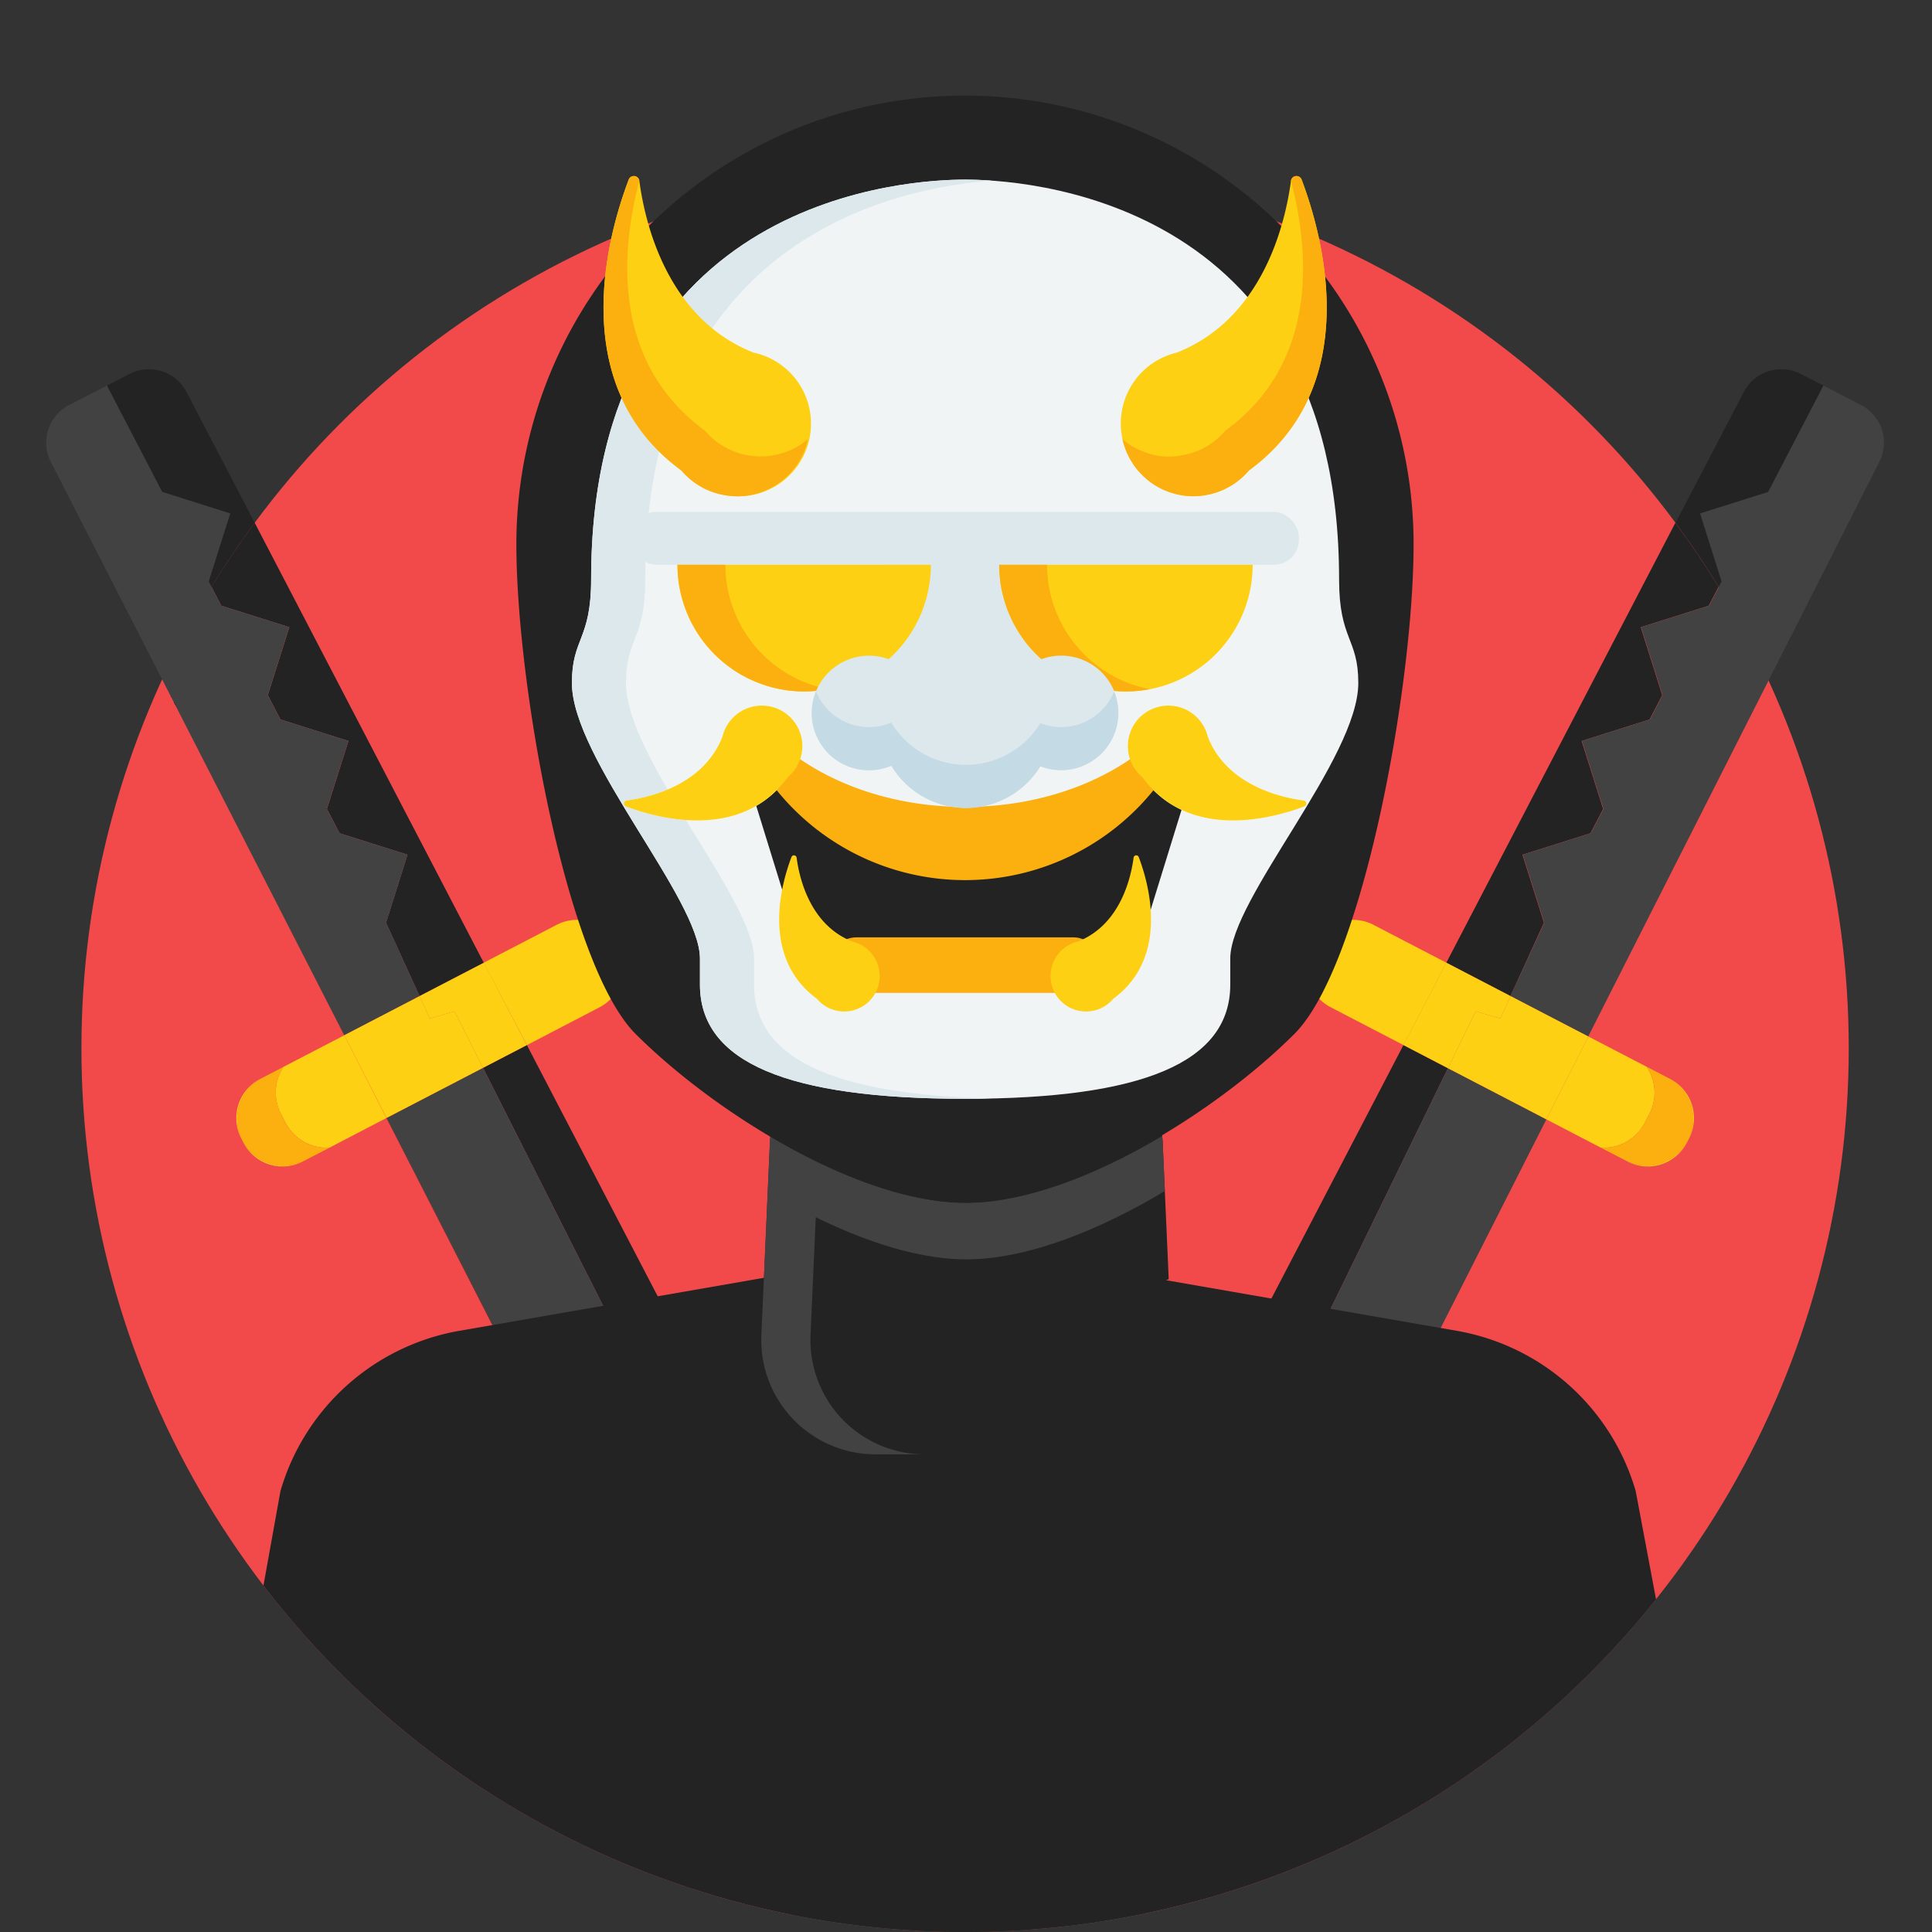 <svg xmlns="http://www.w3.org/2000/svg" viewBox="0 0 550 550"><rect x="0" y="0" width="550" height="550" fill="#333333" stroke="none"/><defs><style>.cls-1{fill:#f24a4b;}.cls-2{fill:none;}.cls-3{fill:#232323;}.cls-4{fill:#424242;}.cls-5{fill:#fdd013;}.cls-6{fill:#fbb010;}.cls-7{fill:#f1f4f5;}.cls-8{fill:#dce8ec;}.cls-9{fill:#fff;}.cls-10{fill:#c4dae5;}</style></defs><g id="circle"><circle class="cls-1" cx="274.74" cy="298.44" r="251.56"/><rect class="cls-2" x="-0.26" width="550" height="550"/></g><g id="detail"><path class="cls-3" d="M13.43,123.44a12,12,0,0,0,1,8.06l.09.18-.09-.18A12,12,0,0,1,13.43,123.44Z"/><path class="cls-3" d="M46.17,140.05l19.36,6.12-6.12,19.35.79,1.53q5.76-9.39,12.31-18.22L53.11,111.6a12.07,12.07,0,0,0-16.23-5.15l-6.45,3.32,12.8,24.62Z"/><path class="cls-3" d="M63,172.44l19.36,6.11L76.24,197.9l3.6,6.92,19.35,6.12-6.12,19.35,3.6,6.92L116,243.32l-6.11,19.35,9.54,20.9,18.29-9.5L72.51,148.83Q66,157.65,60.2,167.05Z"/><path class="cls-3" d="M261.46,549.65q3.29.17,6.58.26l6.7-12.86L150,297.52,137.51,304Z"/><polygon points="30.43 109.77 19.69 115.3 30.43 109.77 30.43 109.77"/><path d="M14.55,131.68l31.57,61.71v0Z"/><path d="M110.07,318.24l-.06,0,116.16,227,.16,0Z"/><path d="M98,294.71,46.13,193.37v0L98,294.73Z"/><path class="cls-4" d="M137.51,304l-27.44,14.25L226.33,545.33a252,252,0,0,0,35.13,4.32Z"/><path class="cls-4" d="M109.91,262.67,116,243.32l-19.35-6.11-3.6-6.92,6.12-19.35-19.35-6.12-3.6-6.92,6.12-19.35L63,172.44l-2.8-5.39-.79-1.53,6.12-19.35-19.36-6.12-2.94-5.66-12.8-24.62L19.69,115.3a12.07,12.07,0,0,0-5.23,16.2l.09.18,31.58,61.69L98,294.71l21.43-11.14Z"/><path class="cls-5" d="M75.53,306.39l5.19-2.7A13.22,13.22,0,0,0,80,317.15l1.28,2.46a13.22,13.22,0,0,0,12.53,7.1L110,318.27,98,294.73Z"/><path class="cls-5" d="M69,324.69h0a13.22,13.22,0,0,1,5.63-17.83l-.61.32a12.54,12.54,0,0,0-5.34,16.9l.64,1.23a12.52,12.52,0,0,0,16.89,5.34l.62-.32A13.23,13.23,0,0,1,69,324.69Z"/><path class="cls-5" d="M170.7,286.74A12.52,12.52,0,0,0,176,269.85l-.64-1.23a12.52,12.52,0,0,0-16.89-5.34l-20.77,10.79L150,297.52Z"/><polygon class="cls-5" points="129.4 287.92 137.5 303.99 149.96 297.52 137.74 274.07 119.45 283.57 122.35 289.93 129.4 287.92"/><polygon class="cls-5" points="97.97 294.73 110.02 318.27 110.07 318.24 98.02 294.71 97.97 294.73"/><polygon class="cls-5" points="129.4 287.92 122.35 289.93 119.45 283.57 98.02 294.71 110.07 318.24 137.5 303.99 129.4 287.92"/><polygon class="cls-6" points="86.81 330.33 93.78 326.7 93.78 326.7 86.81 330.33 86.81 330.33"/><polygon class="cls-6" points="74.61 306.87 74.61 306.87 75.53 306.39 74.61 306.87"/><path class="cls-6" d="M81.25,319.61,80,317.15a13.22,13.22,0,0,1,.75-13.46l-5.19,2.7-.92.47A13.22,13.22,0,0,0,69,324.69h0a13.23,13.23,0,0,0,17.83,5.64l7-3.62A13.22,13.22,0,0,1,81.25,319.61Z"/><path class="cls-3" d="M536.17,128.07a11.48,11.48,0,0,0,.17-2.33A11.48,11.48,0,0,1,536.17,128.07Z"/><path class="cls-3" d="M490.08,165.52,484,146.17l19.36-6.12,2.94-5.66,12.8-24.62,10.74,5.53-17.19-8.85a12.07,12.07,0,0,0-16.23,5.15L477,148.83q6.54,8.82,12.31,18.22Z"/><path class="cls-3" d="M533.53,118.29a12.06,12.06,0,0,0-1.69-1.66A12.06,12.06,0,0,1,533.53,118.29Z"/><path class="cls-3" d="M534.23,119.22a12.48,12.48,0,0,1,1.12,2A12.48,12.48,0,0,0,534.23,119.22Z"/><path class="cls-3" d="M274.74,537.05l6.7,12.86c3.75-.1,7.48-.29,11.19-.55L412.2,304.1l-12.67-6.59Z"/><path class="cls-3" d="M430,283.57l9.54-20.9-6.12-19.35,19.36-6.11,3.6-6.92-6.12-19.35,19.35-6.12,3.6-6.92-6.12-19.35,19.35-6.11,2.81-5.39q-5.76-9.39-12.31-18.22L411.74,274.06Z"/><path class="cls-3" d="M274.74,550c2.24,0,4.48,0,6.7-.09l-6.7-12.86L268,549.91Q271.39,550,274.74,550Z"/><path class="cls-4" d="M535.35,121.24a12.48,12.48,0,0,0-1.12-2,10.76,10.76,0,0,0-.7-.93,12.06,12.06,0,0,0-1.69-1.66,12.34,12.34,0,0,0-2-1.33l-10.74-5.53-12.8,24.62-2.94,5.66L484,146.17l6.12,19.35-.79,1.53-2.81,5.39-19.35,6.11,6.12,19.35-3.6,6.92-19.35,6.12,6.12,19.35-3.6,6.92-19.36,6.11,6.12,19.35L430,283.57l22.13,11.5,51.35-101.36L535,131.5a11.84,11.84,0,0,0,1.14-3.43,11.48,11.48,0,0,0,.17-2.33A12.17,12.17,0,0,0,535.35,121.24Z"/><path class="cls-4" d="M412.2,304.1,292.63,549.36a252.34,252.34,0,0,0,33-4.51L440.22,318.66Z"/><path class="cls-5" d="M391,263.28a12.52,12.52,0,0,0-16.89,5.34l-.64,1.23a12.52,12.52,0,0,0,5.34,16.89l20.74,10.77,12.21-23.45Z"/><path class="cls-5" d="M455.71,326.71a13.23,13.23,0,0,0,12.53-7.1l1.28-2.46a13.22,13.22,0,0,0-.75-13.46l5.45,2.83-22.05-11.45-11.95,23.59Z"/><path class="cls-5" d="M480.51,324.69h0a13.23,13.23,0,0,1-17.83,5.64l.62.32a12.52,12.52,0,0,0,16.89-5.34l.64-1.23a12.54,12.54,0,0,0-5.34-16.9l-.61-.32A13.22,13.22,0,0,1,480.51,324.69Z"/><polygon class="cls-5" points="399.53 297.51 412.2 304.1 420.09 287.92 427.14 289.93 430.04 283.57 411.74 274.06 399.53 297.51"/><polygon class="cls-5" points="420.09 287.92 412.2 304.1 440.22 318.66 452.17 295.07 430.04 283.57 427.14 289.93 420.09 287.92"/><polygon class="cls-6" points="455.71 326.7 462.68 330.33 462.68 330.33 455.71 326.7 455.71 326.7"/><polygon class="cls-6" points="474.88 306.87 474.22 306.52 474.88 306.87 474.88 306.87"/><path class="cls-6" d="M469.52,317.15l-1.28,2.46a13.23,13.23,0,0,1-12.53,7.1l7,3.62a13.23,13.23,0,0,0,17.83-5.64h0a13.22,13.22,0,0,0-5.63-17.83l-.66-.34-5.45-2.83A13.22,13.22,0,0,1,469.52,317.15Z"/><polygon points="274.74 354.13 274.75 354.13 274.75 354.13 274.74 354.13"/></g><g id="body"><path class="cls-3" d="M465.65,424.48a64.61,64.61,0,0,0-51-45.64l-82.75-14.4.81-.28h0L331,325.42a32.54,32.54,0,0,0-32.51-31.1H251.7a32.54,32.54,0,0,0-32.52,31.1l-1.69,38.34-86.65,15.08a64.61,64.61,0,0,0-51,45.64L75,451.38a251.6,251.6,0,0,0,396.44,3.91Z"/><path class="cls-4" d="M331,325.42c0-.68-.09-1.36-.16-2-18.46,10.95-38.73,19-55.76,19h0c-12.92,0-27.72-4.65-42.17-11.66-4.59-2.24-9.15-4.7-13.6-7.34-.07.67-.13,1.35-.16,2l-.6,13.6-1.8,41a32.54,32.54,0,0,0,32.51,34h14a32.54,32.54,0,0,1-32.51-34l1.48-33.51c14.67,7.21,29.73,12,42.86,12h0c17.26,0,37.86-8.27,56.52-19.45Z"/><path class="cls-3" d="M274.74,27.22h0A127.69,127.69,0,0,0,147,154.9c0,40.68,14.55,120,33.92,139.42,22.14,22.13,63.21,48.07,93.79,48.07h0c30.58,0,71.66-25.94,93.79-48.07,19.38-19.37,33.92-98.74,33.92-139.42A127.69,127.69,0,0,0,274.74,27.22Z"/></g><g id="face"><path class="cls-7" d="M381.21,164.93c0-110.25-92.17-113.8-106.47-113.8s-106.46,3.55-106.46,113.8c0,17.3-5.47,16.65-5.47,29.48,0,21.53,36.45,61.53,36.45,78.46v7.44c0,22.16,25,32.49,75.48,32.49s75.49-10.33,75.49-32.49v-7.44c0-16.93,36.45-56.93,36.45-78.46C386.68,181.58,381.21,182.23,381.21,164.93ZM321.65,278.14h-91.3l-15.24-49.3,7.51-11.62,36.5,20.67H296l34.24-20.67,6.65,11.62Z"/><path class="cls-8" d="M214.66,280.31v-7.44c0-16.93-36.46-56.93-36.46-78.46,0-12.83,5.48-12.18,5.48-29.48,0-97.66,72.31-111.6,98.76-113.51-3.41-.24-6.06-.29-7.7-.29-14.29,0-106.46,3.55-106.46,113.8,0,17.3-5.47,16.65-5.47,29.48,0,21.53,36.45,61.53,36.45,78.46v7.44c0,22.16,25,32.49,75.48,32.49,2.65,0,5.2,0,7.7-.09C237.13,311.68,214.66,301.31,214.66,280.31Z"/><path class="cls-9" d="M371.32,229.57a.87.87,0,0,0-.2-1.68c-6.84-.92-21.86-4.46-27.27-18.1h0a11.54,11.54,0,0,0-22.78,2.63,12.24,12.24,0,0,0,.18,2h0v0a11.49,11.49,0,0,0,3.92,6.78C338.64,239.67,362.61,232.87,371.32,229.57Z"/><path class="cls-9" d="M178.17,229.57a.87.87,0,0,1,.2-1.68c6.84-.92,21.86-4.46,27.27-18.1h0a11.54,11.54,0,0,1,22.78,2.63,11.24,11.24,0,0,1-.19,2h0v0a11.49,11.49,0,0,1-3.92,6.78C210.85,239.67,186.88,232.87,178.17,229.57Z"/><path class="cls-6" d="M274.74,250.55a69,69,0,0,0,60.95-36.66,65.77,65.77,0,0,0-3.55-6.76c-12.36,13.61-33.44,22.58-57.4,22.58s-45-9-57.39-22.58a65.77,65.77,0,0,0-3.55,6.76A68.93,68.93,0,0,0,274.74,250.55Z"/><rect class="cls-6" x="236.27" y="266.85" width="76.95" height="15.8" rx="7.49"/><path class="cls-5" d="M370.52,51.08a1.57,1.57,0,0,0-3,.35c-1.64,12.27-8,39.22-32.48,48.94h0a20.71,20.71,0,0,0,4.72,40.87,20.36,20.36,0,0,0,3.61-.34v0l0,0a20.65,20.65,0,0,0,12.18-7C388.65,109.71,376.44,66.71,370.52,51.08Z"/><path class="cls-6" d="M370.52,51.08a1.57,1.57,0,0,0-3,.35v.06c5.2,19.75,8.06,51.57-18.67,71.1a20.68,20.68,0,0,1-12.17,7l0,0h0A21.44,21.44,0,0,1,333,130a20.64,20.64,0,0,1-13.47-5,20.71,20.71,0,0,0,20.23,16.28,20.36,20.36,0,0,0,3.61-.34v0l0,0a20.65,20.65,0,0,0,12.18-7C388.65,109.71,376.44,66.71,370.52,51.08Z"/><path class="cls-5" d="M179,51.08a1.57,1.57,0,0,1,3,.35c1.63,12.27,8,39.22,32.48,48.94h0a20.69,20.69,0,0,1-8.34,40.53v0l0,0a20.65,20.65,0,0,1-12.18-7C160.84,109.71,173.05,66.71,179,51.08Z"/><path class="cls-6" d="M179,51.08a1.57,1.57,0,0,1,3,.35v.06c-5.2,19.75-8.06,51.57,18.67,71.1a20.68,20.68,0,0,0,12.17,7l0,0h0a21.44,21.44,0,0,0,3.61.33A20.64,20.64,0,0,0,230,125a20.58,20.58,0,0,1-23.85,15.94v0l0,0a20.65,20.65,0,0,1-12.18-7C160.84,109.71,173.05,66.71,179,51.08Z"/><path class="cls-5" d="M371.32,229.57a.87.87,0,0,0-.2-1.68c-6.84-.92-21.86-4.46-27.27-18.1h0a11.54,11.54,0,0,0-22.78,2.63,12.24,12.24,0,0,0,.18,2h0v0a11.49,11.49,0,0,0,3.92,6.78C338.64,239.67,362.61,232.87,371.32,229.57Z"/><path class="cls-5" d="M178.17,229.57a.87.87,0,0,1,.2-1.68c6.84-.92,21.86-4.46,27.27-18.1h0a11.54,11.54,0,0,1,22.78,2.63,11.24,11.24,0,0,1-.19,2h0v0a11.49,11.49,0,0,1-3.92,6.78C210.85,239.67,186.88,232.87,178.17,229.57Z"/><path class="cls-5" d="M324.18,244a.76.76,0,0,0-1.47.17c-.8,6-3.89,19.12-15.83,23.86h0a10.09,10.09,0,0,0,2.3,19.92,10.31,10.31,0,0,0,1.77-.16h0l0,0a10,10,0,0,0,5.93-3.42C333,272.55,327.07,251.59,324.18,244Z"/><path class="cls-5" d="M225.31,244a.76.76,0,0,1,1.47.17c.8,6,3.89,19.12,15.83,23.86h0a10.09,10.09,0,0,1-2.31,19.92,10.29,10.29,0,0,1-1.76-.16h0l0,0a10,10,0,0,1-5.93-3.42C216.47,272.55,222.42,251.59,225.31,244Z"/><rect class="cls-8" x="179.72" y="145.72" width="190.05" height="15.05" rx="7.13"/><rect class="cls-8" x="251.79" y="156.25" width="45.92" height="40.06"/><path class="cls-5" d="M265,160.77a36.08,36.08,0,0,1-72.16,0Z"/><path class="cls-6" d="M206.5,160.77H192.88a36.07,36.07,0,0,0,42.89,35.42A36.08,36.08,0,0,1,206.5,160.77Z"/><path class="cls-5" d="M356.61,160.77a36.08,36.08,0,0,1-72.16,0Z"/><path class="cls-6" d="M298.07,160.77H284.45a36.07,36.07,0,0,0,42.89,35.42A36.08,36.08,0,0,1,298.07,160.77Z"/><path class="cls-8" d="M302.09,186.65a16.22,16.22,0,0,0-8.3,2.29,24.82,24.82,0,0,0-37.76.2,16.3,16.3,0,1,0-2.3,28.84,24.83,24.83,0,0,0,42.44.15,16.3,16.3,0,1,0,5.92-31.48Z"/><path class="cls-10" d="M302.09,207a16.19,16.19,0,0,1-5.92-1.13,24.83,24.83,0,0,1-42.44-.15,16.3,16.3,0,0,1-21.44-8.91A16.3,16.3,0,0,0,253.73,218a24.83,24.83,0,0,0,42.44.15,16.29,16.29,0,0,0,21-21.29A16.31,16.31,0,0,1,302.09,207Z"/></g></svg>